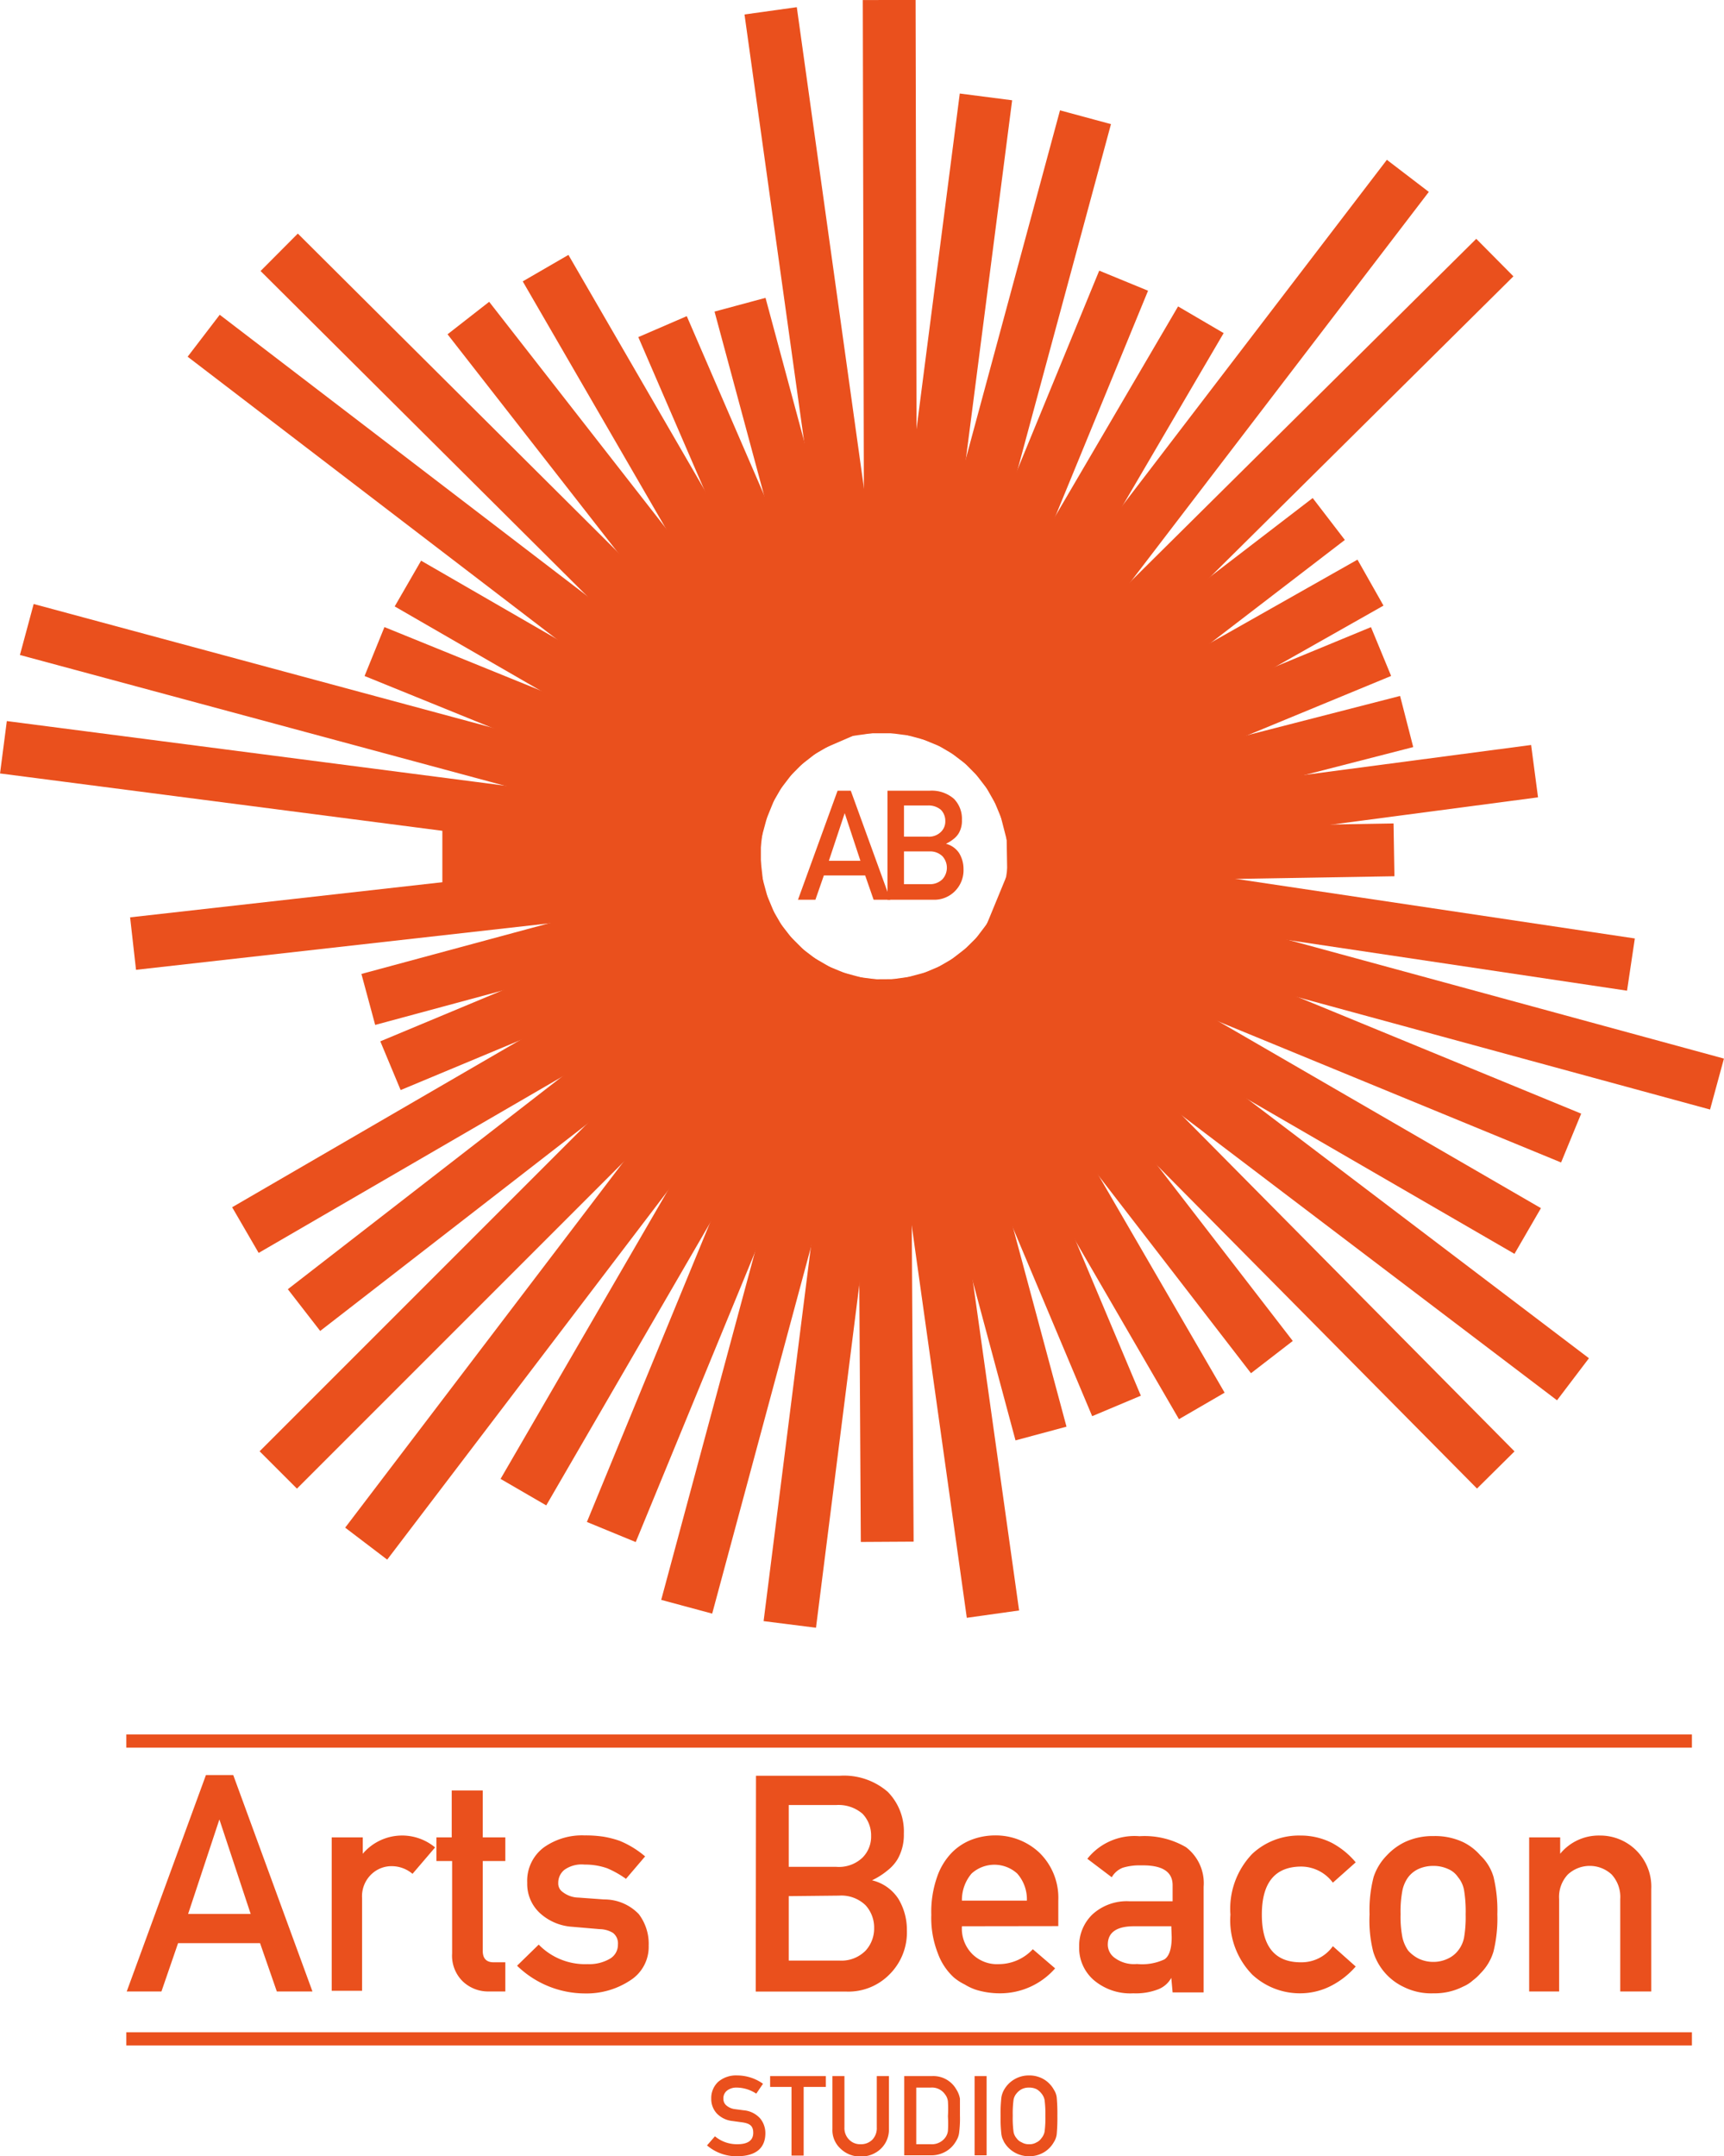 <svg id="Your_Design" data-name="Your Design" xmlns="http://www.w3.org/2000/svg" viewBox="0 0 130.6 163.32"><defs><style>.cls-1,.cls-4{fill:none;}.cls-1,.cls-2,.cls-4{stroke:#ea501d;stroke-miterlimit:10;}.cls-1,.cls-2{stroke-width:4px;}.cls-2{fill:#fff;}.cls-3{fill:#ea501d;}</style></defs><title>logo-full-orange</title><line class="cls-1" x1="41.33" y1="20.31" x2="62.42" y2="56.72"/><line class="cls-1" x1="50.19" y1="24.74" x2="63.75" y2="56.11"/><line class="cls-1" x1="56.06" y1="23.08" x2="64.81" y2="55.54"/><line class="cls-1" x1="58.38" y1="0.82" x2="66.02" y2="55.54"/><line class="cls-1" x1="67.48" y1="55.54" x2="67.36"/><line class="cls-1" x1="68.46" y1="55.66" x2="74.69" y2="7.34"/><line class="cls-1" x1="69.52" y1="55.9" x2="82.23" y2="8.88"/><line class="cls-1" x1="70.71" y1="56.33" x2="85.12" y2="21.26"/><line class="cls-1" x1="71.83" y1="56.91" x2="90.97" y2="24.22"/><line class="cls-1" x1="72.79" y1="57.59" x2="106.65" y2="13.32"/><line class="cls-1" x1="73.84" y1="58.57" x2="113.24" y2="19.51"/><line class="cls-1" x1="74.5" y1="59.39" x2="100.66" y2="39.31"/><line class="cls-1" x1="75.12" y1="60.37" x2="103.82" y2="44.13"/><line class="cls-1" x1="61.44" y1="57.35" x2="35.48" y2="24.09"/><line class="cls-1" x1="60.43" y1="58.21" x2="21.15" y2="19.11"/><line class="cls-1" x1="59.56" y1="59.2" x2="15.43" y2="25.43"/><line class="cls-1" x1="58.82" y1="60.32" x2="30.9" y2="44.2"/><line class="cls-1" x1="60.68" y1="71.74" x2="21.08" y2="111.34"/><line class="cls-1" x1="23.03" y1="99.23" x2="59.75" y2="70.76"/><line class="cls-1" x1="18.59" y1="93.17" x2="59" y2="69.71"/><line class="cls-1" x1="27.74" y1="116.92" x2="61.57" y2="72.46"/><line class="cls-1" x1="39.65" y1="113.02" x2="62.76" y2="73.18"/><line class="cls-1" x1="46.31" y1="116.04" x2="63.77" y2="73.61"/><line class="cls-1" x1="64.89" y1="73.94" x2="52.02" y2="121.7"/><line class="cls-1" x1="66.01" y1="74.13" x2="59.83" y2="123.04"/><line class="cls-1" x1="66.96" y1="74.17" x2="67.21" y2="116.78"/><line class="cls-1" x1="68.45" y1="74.05" x2="75.22" y2="122.26"/><line class="cls-1" x1="69.52" y1="73.81" x2="78.86" y2="108.58"/><line class="cls-1" x1="70.66" y1="73.41" x2="84.58" y2="106.49"/><line class="cls-1" x1="71.58" y1="72.95" x2="91.04" y2="106.49"/><line class="cls-1" x1="72.72" y1="72.17" x2="96.35" y2="102.79"/><line class="cls-1" x1="73.68" y1="71.31" x2="113.31" y2="111.34"/><line class="cls-1" x1="74.38" y1="70.48" x2="119.16" y2="104.47"/><line class="cls-1" x1="115.73" y1="93.24" x2="74.96" y2="69.63"/><line class="cls-1" x1="29.58" y1="80.72" x2="58.46" y2="68.67"/><line class="cls-1" x1="28.37" y1="49.35" x2="58.28" y2="61.5"/><line class="cls-2" x1="104.62" y1="49.35" x2="75.59" y2="61.34"/><line class="cls-1" x1="119.02" y1="86.2" x2="75.46" y2="68.28"/><line class="cls-1" x1="106.56" y1="54.65" x2="75.98" y2="62.51"/><line class="cls-1" x1="116.25" y1="58.41" x2="76.28" y2="63.69"/><line class="cls-1" x1="130.07" y1="82.11" x2="76.03" y2="67.39"/><line class="cls-1" x1="27.9" y1="75.7" x2="58.04" y2="67.56"/><line class="cls-1" x1="2.03" y1="47.68" x2="57.88" y2="62.74"/><line class="cls-1" x1="0.26" y1="56.6" x2="57.64" y2="64.04"/><line class="cls-1" x1="57.64" y1="64.86" x2="33.51" y2="64.86"/><line class="cls-1" x1="57.73" y1="66.11" x2="10.08" y2="71.47"/><line class="cls-1" x1="76.28" y1="66" x2="123.55" y2="73.06"/><line class="cls-1" x1="76.28" y1="64.86" x2="105.6" y2="64.37"/><path class="cls-3" d="M51.36,163.68H45.15l-1.26,3.66H41.26l6-16.39h2.07l6,16.39H52.63Zm-.71-2.21-2.37-7.16h0l-2.37,7.16Z" transform="translate(-31.66 -16.5)"/><path class="cls-3" d="M56.79,155.67h2.35v1.24h0a3.91,3.91,0,0,1,5.48-.48l-1.71,2a2.45,2.45,0,0,0-1.54-.58,2.2,2.2,0,0,0-1.54.58,2.3,2.3,0,0,0-.74,1.86v7H56.79Z" transform="translate(-31.66 -16.5)"/><path class="cls-3" d="M65.88,152.12h2.35v3.55h1.71v1.79H68.23v6.8q0,.88.84.87h.87v2.21H68.72a2.79,2.79,0,0,1-2-.76,2.72,2.72,0,0,1-.81-2.12v-7H64.72v-1.79h1.16Z" transform="translate(-31.66 -16.5)"/><path class="cls-3" d="M76.18,165.27a3.12,3.12,0,0,0,1.65-.39,1.22,1.22,0,0,0,.64-1.1,1,1,0,0,0-.38-.88,2,2,0,0,0-1-.28L75,162.44a4,4,0,0,1-2.4-1,3,3,0,0,1-1-2.33,3.15,3.15,0,0,1,1.27-2.69,5,5,0,0,1,3.08-.9,9.09,9.09,0,0,1,1.45.1,7.53,7.53,0,0,1,1.2.31,7.14,7.14,0,0,1,1.93,1.18l-1.45,1.7a7.38,7.38,0,0,0-1.42-.8,5,5,0,0,0-1.71-.28,2.26,2.26,0,0,0-1.54.4,1.26,1.26,0,0,0-.46,1,.78.78,0,0,0,.34.68,2,2,0,0,0,1.2.42l1.93.14a3.61,3.61,0,0,1,2.63,1.11,3.71,3.71,0,0,1,.75,2.39,3,3,0,0,1-1.38,2.62,6,6,0,0,1-3.45,1,7.4,7.4,0,0,1-5.14-2.1l1.64-1.6A4.9,4.9,0,0,0,76.18,165.27Z" transform="translate(-31.66 -16.5)"/><path class="cls-3" d="M88.93,151h6.35a5.06,5.06,0,0,1,3.63,1.22,4.27,4.27,0,0,1,1.22,3.18,3.69,3.69,0,0,1-.48,1.93,3.14,3.14,0,0,1-.74.83,5.67,5.67,0,0,1-1.19.76v0a3.28,3.28,0,0,1,2,1.41,4.53,4.53,0,0,1,.64,2.37,4.48,4.48,0,0,1-1.33,3.36,4.36,4.36,0,0,1-3.22,1.29h-6.9Zm2.48,2.22v4.68H95a2.59,2.59,0,0,0,2-.7,2.25,2.25,0,0,0,.65-1.65,2.37,2.37,0,0,0-.65-1.67,2.78,2.78,0,0,0-2-.66Zm0,6.9V165h3.82a2.57,2.57,0,0,0,2-.75,2.48,2.48,0,0,0,.65-1.71,2.51,2.51,0,0,0-.65-1.73,2.64,2.64,0,0,0-2-.73Z" transform="translate(-31.66 -16.5)"/><path class="cls-3" d="M104.53,162.4a2.73,2.73,0,0,0,.81,2.13,2.66,2.66,0,0,0,2,.74,3.53,3.53,0,0,0,2.56-1.13l1.69,1.45a5.53,5.53,0,0,1-4.2,1.89,6.14,6.14,0,0,1-1.8-.27,4.11,4.11,0,0,1-.85-.4,4,4,0,0,1-.82-.53,4.57,4.57,0,0,1-1.21-1.82,7.3,7.3,0,0,1-.5-2.92,8,8,0,0,1,.44-2.88,4.92,4.92,0,0,1,1.12-1.84,4.22,4.22,0,0,1,1.56-1,5.07,5.07,0,0,1,1.69-.3,4.83,4.83,0,0,1,3.38,1.31,4.77,4.77,0,0,1,1.43,3.62v1.94Zm4.92-1.94a2.94,2.94,0,0,0-.73-2.05,2.57,2.57,0,0,0-3.46,0,3.08,3.08,0,0,0-.73,2.05Z" transform="translate(-31.66 -16.5)"/><path class="cls-3" d="M120.39,166.31h0a1.93,1.93,0,0,1-1,.87,4.7,4.7,0,0,1-1.87.3,4.27,4.27,0,0,1-3-1,3.23,3.23,0,0,1-1.11-2.53,3.3,3.3,0,0,1,1-2.44,3.85,3.85,0,0,1,2.83-1h3.25v-1.22q0-1.55-2.4-1.5a4.27,4.27,0,0,0-1.38.18,1.66,1.66,0,0,0-.83.72l-1.85-1.4a4.56,4.56,0,0,1,3.95-1.71,6.23,6.23,0,0,1,3.52.83,3.42,3.42,0,0,1,1.34,3v8h-2.35Zm0-3.91h-2.81c-1.37,0-2,.49-2,1.4a1.24,1.24,0,0,0,.53,1,2.46,2.46,0,0,0,1.68.46,4,4,0,0,0,2.08-.35c.36-.24.55-.8.55-1.68Z" transform="translate(-31.66 -16.5)"/><path class="cls-3" d="M134.36,165.45a6.25,6.25,0,0,1-1.8,1.43,5.13,5.13,0,0,1-2.39.6,5.29,5.29,0,0,1-3.64-1.41,5.88,5.88,0,0,1-1.66-4.55,6,6,0,0,1,1.66-4.61,5.17,5.17,0,0,1,3.64-1.38,5.23,5.23,0,0,1,2.39.56,6.06,6.06,0,0,1,1.8,1.47l-1.73,1.54a3,3,0,0,0-2.38-1.22q-3,0-3,3.64t3,3.61a2.9,2.9,0,0,0,2.38-1.22Z" transform="translate(-31.66 -16.5)"/><path class="cls-3" d="M135.41,161.5a9.9,9.9,0,0,1,.31-2.84,4.22,4.22,0,0,1,1-1.63,4.63,4.63,0,0,1,1.35-1,4.94,4.94,0,0,1,2.19-.46,5,5,0,0,1,2.24.46,4.13,4.13,0,0,1,1.3,1,3.65,3.65,0,0,1,1,1.63,10.82,10.82,0,0,1,.29,2.84,10.57,10.57,0,0,1-.29,2.81,3.9,3.9,0,0,1-1,1.67,3.45,3.45,0,0,1-.55.51,2.69,2.69,0,0,1-.75.48,4.75,4.75,0,0,1-2.24.51A4.66,4.66,0,0,1,138,167a4.36,4.36,0,0,1-2.31-2.66A9.67,9.67,0,0,1,135.41,161.5Zm7.28,0a9.82,9.82,0,0,0-.12-1.82,2.13,2.13,0,0,0-.46-1,1.7,1.7,0,0,0-.76-.62,2.65,2.65,0,0,0-1.13-.23,2.71,2.71,0,0,0-1.1.23,2.09,2.09,0,0,0-.78.62,2.61,2.61,0,0,0-.44,1,8.52,8.52,0,0,0-.14,1.8,8.19,8.19,0,0,0,.14,1.77,2.8,2.8,0,0,0,.44,1,2.69,2.69,0,0,0,.78.6,2.57,2.57,0,0,0,1.1.25,2.51,2.51,0,0,0,1.13-.25,2.07,2.07,0,0,0,.76-.6,2.28,2.28,0,0,0,.46-1A9.18,9.18,0,0,0,142.69,161.52Z" transform="translate(-31.66 -16.5)"/><path class="cls-3" d="M147.5,155.67h2.35v1.24h0a3.77,3.77,0,0,1,3-1.38,3.87,3.87,0,0,1,3.9,4.05v7.76h-2.35v-7a2.52,2.52,0,0,0-.65-1.86,2.44,2.44,0,0,0-3.32,0,2.48,2.48,0,0,0-.66,1.86v7H147.5Z" transform="translate(-31.66 -16.5)"/><path class="cls-3" d="M87.53,178.91c.78,0,1.18-.29,1.19-.84s-.26-.72-.78-.81l-.8-.11a1.91,1.91,0,0,1-1.18-.57,1.61,1.61,0,0,1-.42-1.12,1.68,1.68,0,0,1,.52-1.27,2.08,2.08,0,0,1,1.45-.49,3.39,3.39,0,0,1,1.95.63l-.51.75a2.73,2.73,0,0,0-1.49-.46,1.14,1.14,0,0,0-.7.21.74.74,0,0,0-.3.65.64.64,0,0,0,.2.47,1.2,1.2,0,0,0,.65.3l.68.09a1.89,1.89,0,0,1,1.25.61,1.75,1.75,0,0,1,.4,1.12c0,1.15-.74,1.74-2.12,1.75a3.41,3.41,0,0,1-2.3-.82l.6-.69A2.59,2.59,0,0,0,87.53,178.91Z" transform="translate(-31.66 -16.5)"/><path class="cls-3" d="M91.62,174.57H90v-.82h4.22v.82H92.54v5.2h-.92Z" transform="translate(-31.66 -16.5)"/><path class="cls-3" d="M94.72,173.75h.91v3.88a1.23,1.23,0,0,0,.36.94,1.15,1.15,0,0,0,.87.34,1.2,1.2,0,0,0,.88-.34,1.26,1.26,0,0,0,.34-.94v-3.88H99v4a2,2,0,0,1-.62,1.51,2.13,2.13,0,0,1-1.52.58,2.11,2.11,0,0,1-1.51-.58,1.9,1.9,0,0,1-.63-1.51Z" transform="translate(-31.66 -16.5)"/><path class="cls-3" d="M100.16,173.75h2.1a2,2,0,0,1,1.84,1,1.89,1.89,0,0,1,.28.71c0,.25,0,.68,0,1.28a8.45,8.45,0,0,1-.07,1.36,1.52,1.52,0,0,1-.1.34,2.38,2.38,0,0,1-.17.31,2.07,2.07,0,0,1-.73.71,2.18,2.18,0,0,1-1.15.29h-2Zm.91,5.16h1.09a1.26,1.26,0,0,0,1.12-.52,1.07,1.07,0,0,0,.19-.49,9.15,9.15,0,0,0,0-1.1,10.09,10.09,0,0,0,0-1.13,1.06,1.06,0,0,0-.23-.55,1.2,1.2,0,0,0-1.08-.5h-1.09Z" transform="translate(-31.66 -16.5)"/><path class="cls-3" d="M105.49,173.75h.91v6h-.91Z" transform="translate(-31.66 -16.5)"/><path class="cls-3" d="M107.46,176.76a10.32,10.32,0,0,1,.06-1.4,1.71,1.71,0,0,1,.2-.57,2.15,2.15,0,0,1,1.89-1.09,2.15,2.15,0,0,1,1.2.34,2.11,2.11,0,0,1,.69.75,1.36,1.36,0,0,1,.21.57,13.26,13.26,0,0,1,.05,1.4,13.4,13.4,0,0,1-.05,1.4,1.41,1.41,0,0,1-.21.58,2.09,2.09,0,0,1-.69.74,2.15,2.15,0,0,1-1.2.34,2.17,2.17,0,0,1-1.89-1.08l-.12-.26a1.65,1.65,0,0,1-.08-.32A10.43,10.43,0,0,1,107.46,176.76Zm.92,0a7.79,7.79,0,0,0,.06,1.21,1,1,0,0,0,.24.5.88.88,0,0,0,.38.3,1,1,0,0,0,.55.14,1,1,0,0,0,.57-.14.88.88,0,0,0,.36-.3,1.12,1.12,0,0,0,.25-.5,7.79,7.79,0,0,0,.06-1.21,8,8,0,0,0-.06-1.21,1.12,1.12,0,0,0-.25-.5,1.23,1.23,0,0,0-.36-.31,1.26,1.26,0,0,0-.57-.12,1.18,1.18,0,0,0-.55.12,1.2,1.2,0,0,0-.38.31,1,1,0,0,0-.24.5A8,8,0,0,0,108.38,176.76Z" transform="translate(-31.66 -16.5)"/><line class="cls-4" x1="9.57" y1="131.87" x2="128.17" y2="131.87"/><line class="cls-4" x1="9.57" y1="154.43" x2="128.17" y2="154.43"/><path class="cls-3" d="M97.2,82.81H94.07l-.64,1.84H92.11l3-8.26h1l3,8.26H97.84Zm-.36-1.11-1.19-3.61h0l-1.2,3.61Z" transform="translate(-31.66 -16.5)"/><path class="cls-3" d="M98.89,76.39h3.2a2.57,2.57,0,0,1,1.83.61,2.16,2.16,0,0,1,.61,1.61,1.86,1.86,0,0,1-.24,1,1.6,1.6,0,0,1-.37.42,2.93,2.93,0,0,1-.6.38v0a1.7,1.7,0,0,1,1,.71,2.31,2.31,0,0,1,.33,1.2A2.25,2.25,0,0,1,104,84a2.2,2.2,0,0,1-1.63.65H98.89Zm1.25,1.12v2.36h1.8a1.28,1.28,0,0,0,1-.36,1.09,1.09,0,0,0,.33-.82,1.19,1.19,0,0,0-.33-.85,1.44,1.44,0,0,0-1-.33Zm0,3.48v2.48h1.92a1.33,1.33,0,0,0,1-.38,1.3,1.3,0,0,0,0-1.73,1.33,1.33,0,0,0-1-.37Z" transform="translate(-31.66 -16.5)"/></svg>